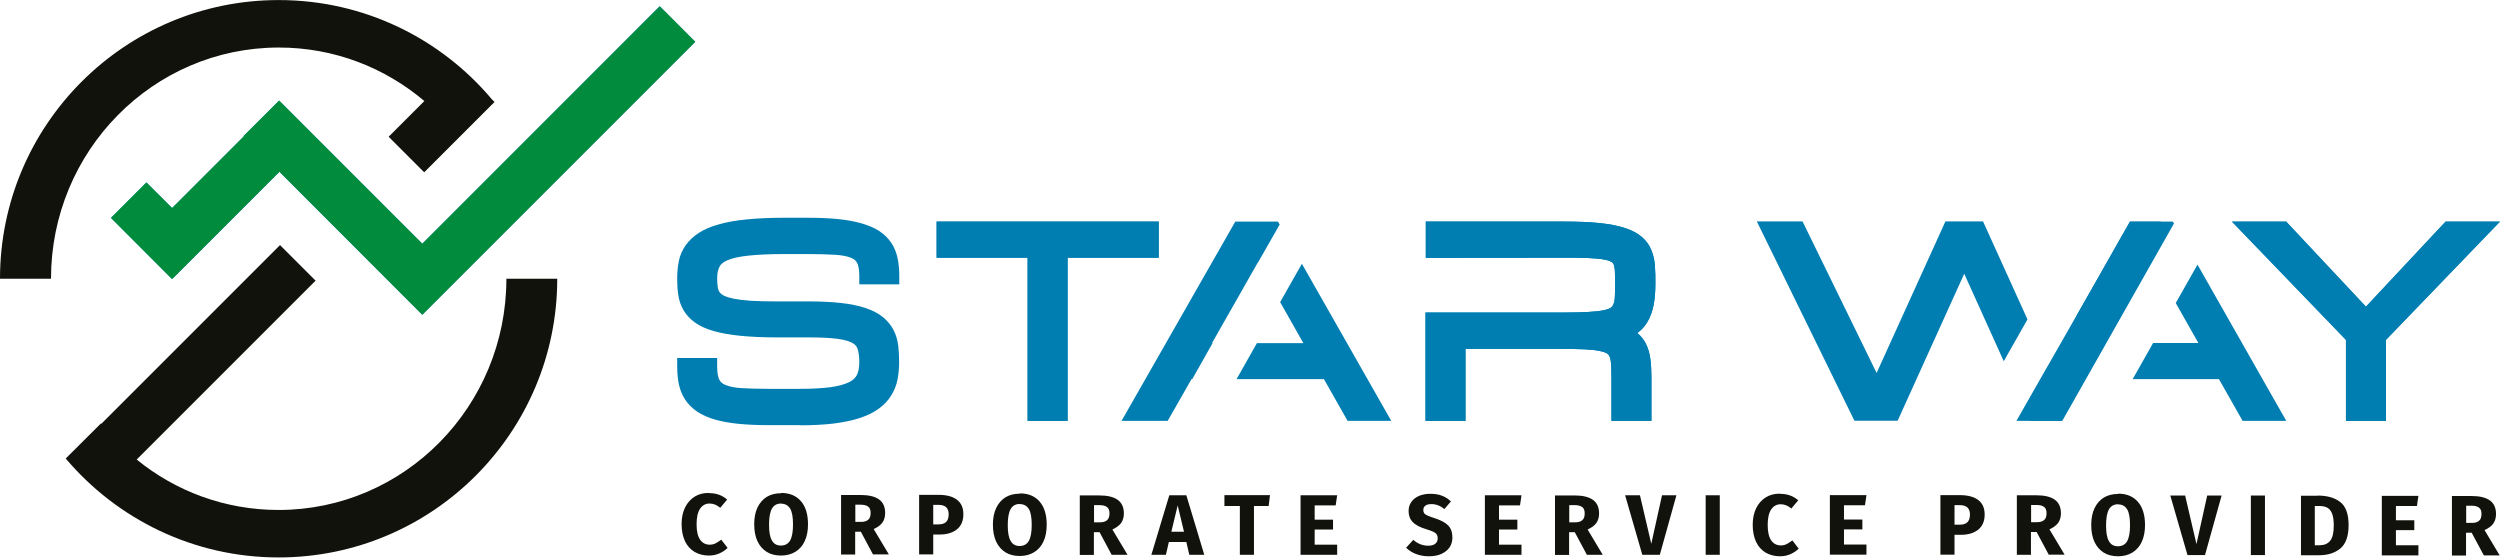 <?xml version="1.0" encoding="UTF-8"?>
<svg id="uuid-970ea6de-e452-4528-b2c7-b19a0b08015f" data-name="uuid-3576a537-e74c-4424-8917-e99fcba10936" xmlns="http://www.w3.org/2000/svg" width="60mm" height="13.38mm" xmlns:xlink="http://www.w3.org/1999/xlink" viewBox="0 0 170.08 37.92">
  <defs>
    <style>
      .uuid-6c98e37b-e590-4028-b053-b0edcf6130d8 {
        clip-path: url(#uuid-e277108d-3eac-4110-9546-af9beb478027);
      }

      .uuid-7cf3219c-a795-4225-985a-599712c02b2a {
        fill: none;
      }

      .uuid-19c5ce74-4e5f-463c-a212-927219e516fd {
        clip-path: url(#uuid-37acd3c5-65fb-4bc0-9205-e088052f7660);
      }

      .uuid-48efc3a7-f6f8-4d24-af3e-5ee6c47d0bb4 {
        fill: #008c3c;
      }

      .uuid-e69809cc-ec59-4ce3-9407-5e9cdcf4dd9c {
        fill: #007eb2;
      }

      .uuid-d09230a4-7aab-4a5c-be63-f869fc8aba47 {
        fill: #12120d;
      }

      .uuid-d4f3ba51-e2e9-4c05-b594-687e9902cea9 {
        mask: url(#uuid-21b09e18-7f6d-4fc9-834f-3cff07a468d1);
      }

      .uuid-e61c2ff9-b789-420c-9b75-e9bddac03a25 {
        clip-path: url(#uuid-d4ebf40f-3b39-4122-9d26-91c0b4f996d0);
      }

      .uuid-0f7a7594-39af-412a-b967-9d306b73b27b {
        fill: url(#uuid-98eafa7b-b08c-4e2e-897b-e74138967792);
      }

      .uuid-8de2496f-b092-4879-bb46-709dc08d10d1 {
        clip-path: url(#uuid-7f2a08dc-ed6a-412a-ab39-4779801dcbd3);
      }

      .uuid-20c20bce-b9f8-44c5-9c95-906d3c8c722c {
        filter: url(#uuid-c9bc2192-2677-49bf-9fef-c45a1f9e30ae);
      }

      .uuid-315294cd-715d-4c6b-a47b-a8750918eb97 {
        clip-path: url(#uuid-b0053ddc-9b7d-4c74-89fe-5bc20d3edd59);
      }

      .uuid-e313da1c-42a1-48e0-8812-2bd2b8b53941 {
        clip-path: url(#uuid-1bfc8e2a-2899-4117-8e96-cf8b7bddfef4);
      }
    </style>
    <clipPath id="uuid-d4ebf40f-3b39-4122-9d26-91c0b4f996d0">
      <rect class="uuid-7cf3219c-a795-4225-985a-599712c02b2a" width="170.08" height="37.92"/>
    </clipPath>
    <clipPath id="uuid-1bfc8e2a-2899-4117-8e96-cf8b7bddfef4">
      <rect class="uuid-7cf3219c-a795-4225-985a-599712c02b2a" width="170.08" height="37.92"/>
    </clipPath>
    <clipPath id="uuid-e277108d-3eac-4110-9546-af9beb478027">
      <rect class="uuid-7cf3219c-a795-4225-985a-599712c02b2a" width="170.08" height="37.92"/>
    </clipPath>
    <clipPath id="uuid-b0053ddc-9b7d-4c74-89fe-5bc20d3edd59">
      <rect class="uuid-7cf3219c-a795-4225-985a-599712c02b2a" width="170.08" height="37.92"/>
    </clipPath>
    <clipPath id="uuid-7f2a08dc-ed6a-412a-ab39-4779801dcbd3">
      <rect class="uuid-7cf3219c-a795-4225-985a-599712c02b2a" width="170.08" height="37.92"/>
    </clipPath>
    <filter id="uuid-c9bc2192-2677-49bf-9fef-c45a1f9e30ae" x="-4.09" y="-22.68" width="174.17" height="60.61" color-interpolation-filters="sRGB" filterUnits="userSpaceOnUse">
      <feFlood flood-color="#fff" result="bg"/>
      <feBlend in="SourceGraphic" in2="bg"/>
    </filter>
    <linearGradient id="uuid-98eafa7b-b08c-4e2e-897b-e74138967792" data-name="Unbenannter Verlauf" x1="-18.5" y1="263.62" x2="-17.47" y2="263.62" gradientTransform="translate(368.58 -5103.63) scale(19.43)" gradientUnits="userSpaceOnUse">
      <stop offset="0" stop-color="#fff"/>
      <stop offset="1" stop-color="#000"/>
    </linearGradient>
    <mask id="uuid-21b09e18-7f6d-4fc9-834f-3cff07a468d1" data-name="mask" x="-4.09" y="-22.68" width="174.17" height="60.61" maskUnits="userSpaceOnUse">
      <g class="uuid-20c20bce-b9f8-44c5-9c95-906d3c8c722c">
        <rect class="uuid-0f7a7594-39af-412a-b967-9d306b73b27b" width="170.08" height="37.92"/>
      </g>
    </mask>
    <clipPath id="uuid-37acd3c5-65fb-4bc0-9205-e088052f7660">
      <rect class="uuid-7cf3219c-a795-4225-985a-599712c02b2a" x="-4.09" y="-22.68" width="58.67" height="58.67"/>
    </clipPath>
  </defs>
  <g class="uuid-e61c2ff9-b789-420c-9b75-e9bddac03a25">
    <path class="uuid-e69809cc-ec59-4ce3-9407-5e9cdcf4dd9c" d="m54.39,28.92h-2.06c-.79,0-1.5-.03-2.09-.09-.61-.06-1.15-.16-1.6-.29-.48-.14-.88-.32-1.21-.54-.34-.23-.61-.5-.82-.82-.2-.31-.35-.67-.43-1.06-.07-.36-.11-.75-.11-1.18v-.59h2.72v.59c0,.49.08.76.15.89.08.16.21.27.4.35.26.11.62.19,1.08.22.51.03,1.15.05,1.91.05h2.06c.87,0,1.6-.04,2.17-.12.53-.08.94-.2,1.24-.35.24-.13.41-.29.5-.48.11-.23.16-.52.16-.87,0-.37-.04-.68-.12-.91-.05-.16-.16-.28-.33-.38-.15-.09-.46-.22-1.02-.29-.5-.07-1.18-.1-2.01-.1h-2.13c-.96,0-1.8-.04-2.49-.11-.7-.07-1.31-.18-1.8-.32-.53-.15-.94-.34-1.28-.58-.34-.25-.61-.54-.79-.86-.18-.31-.3-.67-.35-1.05-.05-.33-.07-.7-.07-1.09,0-.41.04-.81.11-1.17.08-.4.24-.77.47-1.09.23-.32.53-.61.91-.85.37-.24.83-.43,1.38-.58.52-.15,1.16-.26,1.89-.33.72-.07,1.57-.11,2.53-.11h1.55c.79,0,1.49.03,2.09.09.61.06,1.15.16,1.61.29.47.14.88.31,1.2.52.34.22.62.5.83.81.2.31.35.67.43,1.06.07.35.11.75.11,1.17v.59h-2.72v-.59c0-.48-.08-.74-.15-.87-.08-.15-.2-.26-.4-.34-.26-.11-.63-.18-1.08-.21-.51-.03-1.16-.05-1.91-.05h-1.55c-1.01,0-1.84.04-2.49.11-.6.07-1.08.17-1.41.32-.26.12-.44.26-.52.43-.11.21-.16.48-.16.82,0,.23.02.44.05.62.02.12.06.22.13.31.06.08.16.16.28.22.16.08.39.15.68.21.32.06.71.11,1.18.14.48.03,1.07.04,1.74.04h2.13c.87,0,1.63.04,2.25.11.64.07,1.2.19,1.65.34.48.16.88.37,1.19.62.31.26.55.55.72.88.17.32.27.68.32,1.07.04.35.06.73.06,1.13s-.04.81-.11,1.17c-.08.4-.23.77-.44,1.1-.21.34-.5.64-.85.89-.34.25-.78.46-1.29.63-.49.16-1.08.28-1.76.37-.66.08-1.45.12-2.32.12"/>
  </g>
  <polygon class="uuid-e69809cc-ec59-4ce3-9407-5e9cdcf4dd9c" points="63.72 15.07 63.72 17.53 69.91 17.53 69.91 28.63 72.63 28.63 72.63 17.53 78.83 17.53 78.83 15.07 63.72 15.07"/>
  <path class="uuid-e69809cc-ec59-4ce3-9407-5e9cdcf4dd9c" d="m84.13,25.79h5.94l1.61,2.84h2.97l-6.08-10.69-1.48,2.61.08.14,1.5,2.65h-3.16l-1.39,2.46Zm2.93-10.52l-.12-.2h-2.9l-7.74,13.56h3.14l1.62-2.84h.05l1.39-2.46h-.04l3.11-5.47v.02s1.49-2.61,1.49-2.61Z"/>
  <g class="uuid-e313da1c-42a1-48e0-8812-2bd2b8b53941">
    <path class="uuid-e69809cc-ec59-4ce3-9407-5e9cdcf4dd9c" d="m106.32,17.53c.67,0,1.25,0,1.72.02.44.02.8.05,1.08.1.31.06.45.13.51.16.07.04.11.09.14.15.05.1.08.25.09.43.01.24.02.53.02.87,0,.37,0,.68-.02.94-.01.21-.04.38-.1.51-.04.09-.09.16-.16.21-.06.04-.19.12-.49.18-.28.06-.64.1-1.07.12-.46.02-1.03.04-1.71.04h-6.63s-2.72,0-2.72,0v7.37h2.72v-4.9h6.38c.68,0,1.25.01,1.71.03.44.02.8.06,1.07.12.3.06.44.14.49.18.08.05.13.12.16.21.05.13.08.3.1.51.01.26.02.58.02.94v2.91h2.72v-2.91c0-.48-.02-.91-.07-1.28-.05-.42-.17-.8-.34-1.12-.14-.26-.33-.48-.55-.67.27-.19.49-.43.66-.71.21-.34.36-.74.45-1.2.08-.42.12-.92.12-1.47,0-.41,0-.79-.03-1.14-.02-.39-.1-.76-.23-1.08-.14-.36-.36-.67-.66-.93-.29-.25-.68-.46-1.18-.62-.46-.15-1.04-.26-1.72-.33-.67-.07-1.49-.1-2.45-.1h-9.35v2.47"/>
  </g>
  <path class="uuid-e69809cc-ec59-4ce3-9407-5e9cdcf4dd9c" d="m137.74,27.7l.42.93h2.09l3.39-5.98,3.36-7.58h-2.1l-.54.95-3.06,5.41-1.72,3.91-.17-.38-.05-.1-1.61,2.84Zm.2-5.96l-3.03-6.68h-2.56l-4.68,10.31-5.04-10.31h-3.11l6.64,13.56h2.94l4.53-10,2.69,5.95,1.61-2.84Z"/>
  <polygon class="uuid-e69809cc-ec59-4ce3-9407-5e9cdcf4dd9c" points="166.38 15.07 160.96 20.86 155.53 15.07 151.84 15.07 159.6 23.12 159.6 28.63 162.32 28.63 162.32 23.12 170.08 15.07 166.38 15.07"/>
  <polygon class="uuid-e69809cc-ec59-4ce3-9407-5e9cdcf4dd9c" points="63.72 15.07 63.72 17.53 69.91 17.53 69.91 28.63 72.63 28.63 72.63 17.53 78.83 17.53 78.83 15.07 63.72 15.07"/>
  <g class="uuid-6c98e37b-e590-4028-b053-b0edcf6130d8">
    <path class="uuid-e69809cc-ec59-4ce3-9407-5e9cdcf4dd9c" d="m106.32,17.53c.67,0,1.25,0,1.72.02.44.02.8.05,1.08.1.31.06.45.13.51.16.07.04.11.09.14.15.05.1.08.25.09.43.01.24.02.53.02.87,0,.37,0,.68-.02.94-.01.21-.04.38-.1.51-.04.09-.09.16-.16.21-.06.04-.19.12-.49.18-.28.06-.64.1-1.07.12-.46.02-1.03.04-1.71.04h-6.63s-2.72,0-2.72,0v7.37h2.72v-4.9h6.38c.68,0,1.25.01,1.71.03.44.02.8.06,1.07.12.3.06.44.14.49.18.08.05.13.12.16.21.05.13.08.3.1.51.01.26.02.58.02.94v2.91h2.72v-2.91c0-.48-.02-.91-.07-1.28-.05-.42-.17-.8-.34-1.12-.14-.26-.33-.48-.55-.67.27-.19.49-.43.66-.71.21-.34.36-.74.45-1.2.08-.42.12-.92.12-1.47,0-.41,0-.79-.03-1.14-.02-.39-.1-.76-.23-1.08-.14-.36-.36-.67-.66-.93-.29-.25-.68-.46-1.18-.62-.46-.15-1.04-.26-1.72-.33-.67-.07-1.49-.1-2.45-.1h-9.35v2.47"/>
  </g>
  <polygon class="uuid-e69809cc-ec59-4ce3-9407-5e9cdcf4dd9c" points="166.38 15.07 160.96 20.86 155.53 15.07 151.84 15.07 159.6 23.12 159.6 28.63 162.32 28.63 162.32 23.12 170.08 15.07 166.38 15.07"/>
  <g class="uuid-315294cd-715d-4c6b-a47b-a8750918eb97">
    <path class="uuid-d09230a4-7aab-4a5c-be63-f869fc8aba47" d="m167.78,35.57v-1.17h.34c.24,0,.41.04.53.13.12.09.17.23.17.43,0,.21-.05.37-.16.46-.11.1-.27.15-.48.15h-.4Zm.37.66l.83,1.55h1.08l-1.03-1.72c.27-.13.47-.27.59-.44.12-.17.19-.39.19-.65,0-.42-.14-.73-.42-.93-.28-.2-.7-.3-1.25-.3h-1.33v4.05h.96v-1.55h.37Zm-3.72-1.82l.1-.68h-2.49v4.05h2.49v-.69h-1.53v-1.03h1.25v-.67h-1.25v-.97h1.43Zm-6.93.01h.3c.21,0,.38.04.52.11.14.07.25.2.33.39.08.19.12.46.12.81,0,.51-.08.86-.25,1.06-.16.2-.4.3-.72.3h-.32v-2.66Zm.17-.7h-1.13v4.05h1.22c.6,0,1.08-.15,1.46-.46.37-.31.56-.84.56-1.59s-.19-1.29-.58-1.58c-.38-.29-.89-.43-1.53-.43m-3.58,0h-.96v4.05h.96v-4.05Zm-4.08,4.05l1.13-4.05h-.98l-.73,3.3-.77-3.3h-1.01l1.17,4.05h1.19Zm-5.92-3.45c.28,0,.48.11.62.33.14.22.2.59.2,1.09s-.07.87-.2,1.09c-.13.22-.34.34-.62.34s-.48-.11-.61-.34c-.14-.23-.2-.59-.2-1.09s.07-.86.2-1.09c.13-.22.34-.34.62-.34m0-.7c-.38,0-.7.08-.98.25-.27.17-.48.41-.63.73s-.22.7-.22,1.13.07.83.22,1.15.36.56.63.73c.27.17.6.25.98.25s.7-.09.98-.26c.27-.17.49-.41.63-.73.15-.32.22-.7.22-1.14,0-.67-.16-1.2-.48-1.57-.32-.37-.77-.56-1.35-.56m-5.92,1.94v-1.17h.35c.24,0,.41.04.53.13.12.09.17.23.17.43,0,.21-.05.37-.16.46-.11.1-.27.15-.48.15h-.4Zm.37.66l.83,1.55h1.08l-1.03-1.72c.27-.13.46-.27.59-.44.12-.17.19-.39.19-.65,0-.42-.14-.73-.42-.93-.28-.2-.7-.3-1.25-.3h-1.33v4.05h.96v-1.55h.37Zm-5.22-.49h-.36v-1.33h.34c.48,0,.71.21.71.64,0,.24-.06.42-.18.53-.12.11-.29.16-.52.16m0-2.01h-1.31v4.05h.96v-1.35h.44c.49,0,.88-.12,1.17-.35.29-.23.44-.58.44-1.03s-.15-.77-.44-.99-.71-.33-1.25-.33m-6.45.68l.1-.68h-2.49v4.05h2.49v-.69h-1.53v-1.03h1.25v-.67h-1.25v-.97h1.43Zm-5.81-.78c-.35,0-.66.08-.94.25-.27.17-.49.41-.65.73-.16.32-.24.7-.24,1.14s.08.84.23,1.16c.15.32.37.56.65.73.28.16.6.25.98.25.26,0,.5-.05.72-.15.22-.1.4-.22.55-.37l-.43-.56c-.15.11-.28.19-.39.25-.12.06-.25.09-.39.09-.28,0-.5-.11-.66-.34-.16-.23-.24-.58-.24-1.05s.08-.83.24-1.06c.16-.23.37-.35.64-.35s.5.1.73.29l.47-.56c-.18-.15-.36-.26-.56-.33-.2-.07-.43-.11-.69-.11m-4.09.1h-.96v4.05h.96v-4.05Zm-4.08,4.05l1.13-4.05h-.98l-.73,3.3-.77-3.3h-1.01l1.17,4.05h1.19Zm-6.16-2.21v-1.17h.35c.24,0,.41.04.53.13.12.09.17.23.17.43,0,.21-.05.37-.16.46-.11.1-.27.15-.48.15h-.4Zm.37.66l.83,1.55h1.08l-1.03-1.72c.27-.13.47-.27.59-.44.12-.17.19-.39.19-.65,0-.42-.14-.73-.42-.93-.28-.2-.7-.3-1.25-.3h-1.33v4.05h.96v-1.55h.37Zm-3.72-1.82l.1-.68h-2.49v4.05h2.49v-.69h-1.53v-1.03h1.25v-.67h-1.25v-.97h1.43Zm-6.12-.78c-.28,0-.53.05-.75.14-.22.1-.4.23-.52.41-.13.18-.19.38-.19.62,0,.3.09.56.28.75.19.2.51.37.96.5.2.06.35.12.46.17.1.05.18.12.22.18.04.07.06.15.06.26,0,.16-.06.28-.17.37-.11.09-.27.13-.47.13-.38,0-.72-.13-1.02-.4l-.49.54c.18.17.4.32.66.42.26.1.55.16.88.16s.62-.05.86-.16c.24-.11.43-.26.56-.45.13-.19.19-.42.19-.67,0-.35-.1-.63-.29-.82-.19-.19-.5-.36-.91-.49-.22-.07-.38-.13-.49-.18-.11-.05-.19-.1-.23-.16-.04-.06-.06-.13-.06-.22,0-.13.05-.23.15-.3.1-.07.23-.1.4-.1.32,0,.61.11.88.34l.45-.52c-.18-.18-.39-.31-.61-.39-.22-.09-.49-.13-.79-.13m-6.44.78l.1-.68h-2.49v4.05h2.49v-.69h-1.53v-1.03h1.25v-.67h-1.25v-.97h1.43Zm-4.56.05l.09-.74h-3.1v.74h1.05v3.32h.96v-3.32h1Zm-5.77,1.75h-.85l.43-1.79.43,1.79Zm.17.7l.2.87h1.02l-1.22-4.05h-1.16l-1.22,4.05h.99l.2-.87h1.19Zm-6.28-1.34v-1.17h.35c.24,0,.41.04.53.13.12.09.17.23.17.43,0,.21-.05.37-.16.46-.11.1-.27.15-.48.15h-.4Zm.37.66l.83,1.55h1.08l-1.03-1.72c.27-.13.46-.27.59-.44.12-.17.19-.39.19-.65,0-.42-.14-.73-.42-.93-.28-.2-.7-.3-1.25-.3h-1.33v4.05h.96v-1.55h.37Zm-5.43-1.9c.28,0,.48.11.62.33.14.22.2.59.2,1.09s-.07.87-.2,1.09c-.13.22-.34.34-.62.34s-.48-.11-.61-.34c-.14-.23-.2-.59-.2-1.09s.07-.86.2-1.09c.13-.22.34-.34.62-.34m0-.7c-.38,0-.7.08-.98.25-.27.17-.48.41-.63.73s-.22.7-.22,1.13.07.83.22,1.15.36.56.63.73c.27.17.6.25.98.25s.7-.09.98-.26c.27-.17.49-.41.63-.73.15-.32.22-.7.22-1.14,0-.67-.16-1.2-.48-1.57-.32-.37-.77-.56-1.35-.56m-5.53,2.11h-.36v-1.33h.34c.48,0,.71.21.71.64,0,.24-.06.42-.18.53-.12.11-.29.16-.52.16m0-2.01h-1.31v4.05h.96v-1.35h.44c.49,0,.88-.12,1.17-.35.29-.23.44-.58.44-1.03s-.15-.77-.44-.99-.71-.33-1.25-.33m-5.66,1.84v-1.17h.34c.24,0,.41.04.53.13.12.09.17.23.17.43,0,.21-.05.37-.16.46-.11.1-.27.15-.48.15h-.4Zm.37.66l.83,1.55h1.08l-1.03-1.72c.27-.13.47-.27.59-.44.12-.17.19-.39.19-.65,0-.42-.14-.73-.42-.93-.28-.2-.7-.3-1.25-.3h-1.33v4.05h.96v-1.55h.37Zm-5.43-1.9c.28,0,.48.11.62.33.14.22.2.59.2,1.09s-.07.87-.2,1.09c-.13.22-.34.34-.62.34s-.48-.11-.61-.34c-.14-.23-.2-.59-.2-1.09s.07-.86.2-1.09c.13-.22.34-.34.62-.34m0-.7c-.38,0-.7.08-.98.25-.27.17-.48.41-.63.73-.15.32-.22.7-.22,1.13s.07.83.22,1.15c.15.32.36.56.63.73.27.17.6.25.98.25s.7-.09.98-.26c.27-.17.49-.41.63-.73.15-.32.22-.7.22-1.14,0-.67-.16-1.2-.48-1.57-.32-.37-.77-.56-1.35-.56m-4.94,0c-.35,0-.66.08-.94.25-.27.17-.49.41-.65.73-.16.32-.24.7-.24,1.14s.08.84.23,1.16c.15.32.37.56.65.73.28.16.6.25.98.25.26,0,.5-.05.72-.15.22-.1.4-.22.55-.37l-.43-.56c-.15.11-.28.19-.39.25-.12.06-.25.09-.39.09-.28,0-.5-.11-.66-.34-.16-.23-.24-.58-.24-1.05s.08-.83.24-1.06c.16-.23.37-.35.64-.35s.5.1.73.29l.47-.56c-.18-.15-.36-.26-.56-.33-.2-.07-.43-.11-.69-.11"/>
  </g>
  <path class="uuid-e69809cc-ec59-4ce3-9407-5e9cdcf4dd9c" d="m145.09,25.79h5.87l1.61,2.84h2.97l-6.04-10.63-1.48,2.61,1.54,2.72h-3.08l-1.39,2.46Zm2.81-10.59l-.08-.13h-2.9l-7.74,13.56h3.12l7.6-13.43Z"/>
  <polygon class="uuid-e69809cc-ec59-4ce3-9407-5e9cdcf4dd9c" points="28.73 16.58 18.99 6.84 16.58 9.25 16.59 9.27 11.71 14.15 9.96 12.41 7.55 14.82 11.69 18.96 11.71 18.94 11.73 18.96 19.01 11.68 28.73 21.41 31.15 18.99 31.15 18.99 47.3 2.84 44.88 .42 28.73 16.58"/>
  <g class="uuid-8de2496f-b092-4879-bb46-709dc08d10d1">
    <path class="uuid-d09230a4-7aab-4a5c-be63-f869fc8aba47" d="m33.64,6.93l-.17-.17C30,2.63,24.79,0,18.96,0,8.49,0,0,8.49,0,18.96h3.47c0-8.69,6.94-15.73,15.5-15.73,3.77,0,7.22,1.37,9.9,3.64l-2.43,2.43,2.42,2.42,4.79-4.79Zm4.28,12.03h-3.47c0,8.69-6.94,15.73-15.5,15.73-3.65,0-7.01-1.28-9.65-3.43l12.17-12.17-2.42-2.42-12.16,12.16s-.02-.02-.02-.03l-2.4,2.39c3.48,4.11,8.68,6.73,14.48,6.73,10.47,0,18.96-8.49,18.96-18.96"/>
    <g class="uuid-d4f3ba51-e2e9-4c05-b594-687e9902cea9">
      <g class="uuid-19c5ce74-4e5f-463c-a212-927219e516fd">
        <polygon class="uuid-48efc3a7-f6f8-4d24-af3e-5ee6c47d0bb4" points="44.89 .42 28.73 16.58 18.99 6.84 16.57 9.25 16.59 9.27 11.71 14.15 9.96 12.41 7.55 14.82 11.68 18.96 11.71 18.94 11.73 18.96 19.01 11.68 28.73 21.41 31.15 18.99 31.15 18.99 47.3 2.84 44.89 .42"/>
      </g>
    </g>
  </g>
</svg>